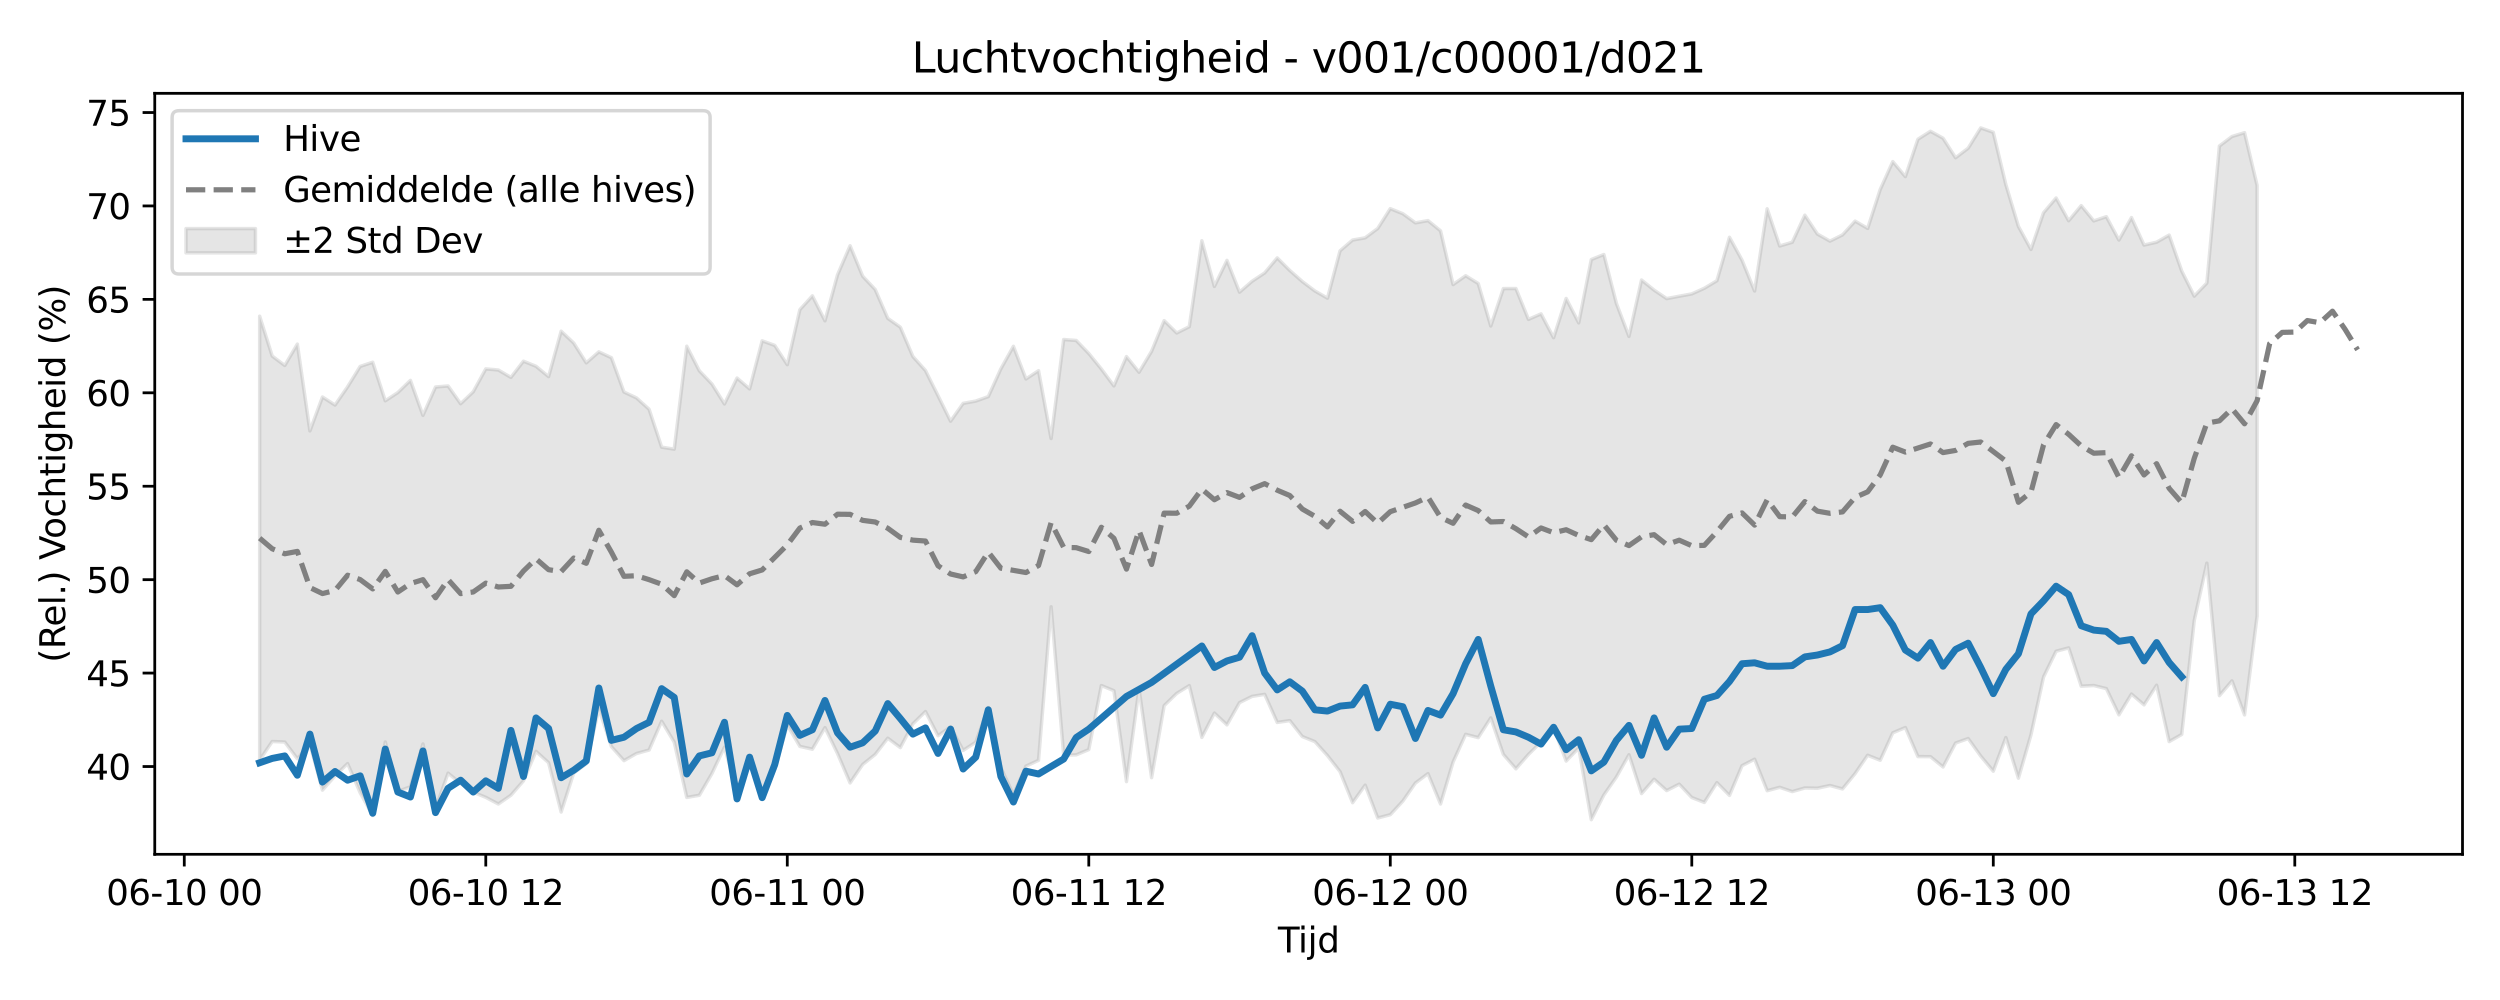 <?xml version="1.0" encoding="utf-8" standalone="no"?>
<!DOCTYPE svg PUBLIC "-//W3C//DTD SVG 1.1//EN"
  "http://www.w3.org/Graphics/SVG/1.1/DTD/svg11.dtd">
<svg xmlns:xlink="http://www.w3.org/1999/xlink" width="720pt" height="288pt" viewBox="0 0 720 288" xmlns="http://www.w3.org/2000/svg" version="1.1">
 <defs>
  <style type="text/css">*{stroke-linejoin: round; stroke-linecap: butt}</style>
 </defs>
 <g id="figure_1">
  <g id="patch_1">
   <path d="M 0 288 
L 720 288 
L 720 0 
L 0 0 
z
" style="fill: #ffffff"/>
  </g>
  <g id="axes_1">
   <g id="patch_2">
    <path d="M 44.57 246.04 
L 709.2 246.04 
L 709.2 26.88 
L 44.57 26.88 
z
" style="fill: #ffffff"/>
   </g>
   <g id="FillBetweenPolyCollection_1">
    <defs>
     <path id="m50ffa484a8" d="M 74.78 -196.935 
L 74.78 -69.094 
L 78.398 -74.447 
L 82.016 -74.292 
L 85.635 -69.49 
L 89.253 -73.674 
L 92.871 -60.441 
L 96.489 -64.552 
L 100.107 -68.083 
L 103.725 -59.703 
L 107.343 -53.112 
L 110.961 -74.318 
L 114.579 -60.051 
L 118.197 -61.415 
L 121.815 -73.737 
L 125.433 -55.138 
L 129.051 -65.33 
L 132.669 -62.343 
L 136.287 -59.851 
L 139.905 -58.36 
L 143.523 -56.449 
L 147.141 -58.966 
L 150.759 -63.111 
L 154.377 -71.604 
L 157.995 -68.328 
L 161.613 -54.136 
L 165.231 -65.364 
L 168.849 -68.052 
L 172.467 -83.894 
L 176.085 -72.976 
L 179.703 -68.934 
L 183.321 -70.993 
L 186.939 -71.989 
L 190.557 -80.277 
L 194.175 -74.263 
L 197.793 -58.336 
L 201.411 -58.958 
L 205.029 -65.207 
L 208.647 -72.813 
L 212.265 -60.022 
L 215.883 -69.502 
L 219.501 -57.86 
L 223.119 -66.402 
L 226.737 -79.179 
L 230.355 -73.035 
L 233.973 -72.231 
L 237.591 -78.441 
L 241.209 -70.968 
L 244.827 -62.516 
L 248.445 -67.819 
L 252.063 -70.718 
L 255.681 -75.401 
L 259.299 -72.686 
L 262.917 -79.554 
L 266.535 -83.07 
L 270.153 -76.106 
L 273.771 -78.672 
L 277.389 -71.878 
L 281.008 -74.24 
L 284.626 -84.229 
L 288.244 -66.962 
L 291.862 -59.16 
L 295.48 -67.358 
L 299.098 -69.027 
L 302.716 -113.243 
L 306.334 -70.501 
L 309.952 -70.596 
L 313.57 -72.12 
L 317.188 -90.565 
L 320.806 -89.081 
L 324.424 -62.891 
L 328.042 -89.658 
L 331.66 -64.026 
L 335.278 -84.784 
L 338.896 -88.293 
L 342.514 -90.539 
L 346.132 -75.621 
L 349.75 -82.635 
L 353.368 -79.243 
L 356.986 -85.647 
L 360.604 -87.44 
L 364.222 -88.022 
L 367.84 -79.933 
L 371.458 -80.47 
L 375.076 -75.869 
L 378.694 -74.409 
L 382.312 -70.389 
L 385.93 -65.774 
L 389.548 -56.823 
L 393.166 -61.87 
L 396.784 -52.415 
L 400.402 -53.363 
L 404.02 -57.282 
L 407.638 -62.48 
L 411.256 -65.187 
L 414.874 -56.445 
L 418.492 -68.542 
L 422.11 -76.51 
L 425.728 -75.564 
L 429.346 -81.247 
L 432.964 -70.724 
L 436.582 -66.58 
L 440.2 -70.725 
L 443.818 -74.292 
L 447.436 -78.413 
L 451.054 -68.821 
L 454.672 -72.586 
L 458.29 -51.922 
L 461.908 -59.035 
L 465.526 -64.215 
L 469.144 -70.637 
L 472.762 -59.442 
L 476.381 -63.572 
L 479.999 -60.309 
L 483.617 -62.159 
L 487.235 -58.313 
L 490.853 -56.898 
L 494.471 -62.592 
L 498.089 -58.92 
L 501.707 -67.487 
L 505.325 -69.351 
L 508.943 -60.274 
L 512.561 -61.25 
L 516.179 -60.019 
L 519.797 -61.065 
L 523.415 -60.987 
L 527.033 -61.771 
L 530.651 -60.788 
L 534.269 -65.208 
L 537.887 -70.487 
L 541.505 -69.041 
L 545.123 -76.948 
L 548.741 -78.473 
L 552.359 -70.104 
L 555.977 -70.073 
L 559.595 -67.111 
L 563.213 -73.996 
L 566.831 -75.304 
L 570.449 -70.248 
L 574.067 -65.894 
L 577.685 -75.577 
L 581.303 -63.888 
L 584.921 -76.36 
L 588.539 -93.021 
L 592.157 -100.445 
L 595.775 -101.406 
L 599.393 -90.383 
L 603.011 -90.566 
L 606.629 -89.681 
L 610.247 -82.129 
L 613.865 -88.113 
L 617.483 -84.999 
L 621.101 -90.656 
L 624.719 -74.414 
L 628.337 -76.482 
L 631.955 -109.364 
L 635.573 -125.805 
L 639.191 -87.653 
L 642.809 -91.912 
L 646.427 -82.108 
L 650.045 -110.562 
L 650.045 -234.613 
L 650.045 -234.613 
L 646.427 -249.793 
L 642.809 -248.688 
L 639.191 -245.952 
L 635.573 -206.483 
L 631.955 -202.714 
L 628.337 -209.945 
L 624.719 -220.3 
L 621.101 -218.253 
L 617.483 -217.423 
L 613.865 -225.341 
L 610.247 -218.863 
L 606.629 -225.597 
L 603.011 -224.383 
L 599.393 -228.781 
L 595.775 -224.425 
L 592.157 -230.976 
L 588.539 -226.735 
L 584.921 -216.166 
L 581.303 -222.808 
L 577.685 -234.828 
L 574.067 -249.892 
L 570.449 -251.158 
L 566.831 -245.325 
L 563.213 -242.567 
L 559.595 -248.196 
L 555.977 -250.198 
L 552.359 -247.894 
L 548.741 -237.133 
L 545.123 -241.469 
L 541.505 -233.428 
L 537.887 -222.218 
L 534.269 -224.319 
L 530.651 -220.36 
L 527.033 -218.557 
L 523.415 -220.596 
L 519.797 -226.028 
L 516.179 -218.233 
L 512.561 -217.156 
L 508.943 -227.87 
L 505.325 -204.186 
L 501.707 -213.072 
L 498.089 -219.666 
L 494.471 -207.153 
L 490.853 -204.984 
L 487.235 -203.36 
L 483.617 -202.691 
L 479.999 -202.004 
L 476.381 -204.455 
L 472.762 -207.355 
L 469.144 -191.113 
L 465.526 -200.609 
L 461.908 -214.707 
L 458.29 -213.248 
L 454.672 -195.006 
L 451.054 -202.051 
L 447.436 -190.742 
L 443.818 -197.605 
L 440.2 -196.021 
L 436.582 -204.907 
L 432.964 -204.889 
L 429.346 -194.109 
L 425.728 -206.353 
L 422.11 -208.585 
L 418.492 -206.046 
L 414.874 -221.521 
L 411.256 -224.469 
L 407.638 -223.819 
L 404.02 -226.454 
L 400.402 -227.913 
L 396.784 -222.198 
L 393.166 -219.509 
L 389.548 -218.866 
L 385.93 -215.759 
L 382.312 -202.123 
L 378.694 -204.202 
L 375.076 -206.919 
L 371.458 -210.108 
L 367.84 -213.72 
L 364.222 -209.399 
L 360.604 -207 
L 356.986 -203.859 
L 353.368 -213.013 
L 349.75 -205.508 
L 346.132 -218.669 
L 342.514 -193.914 
L 338.896 -192.095 
L 335.278 -195.663 
L 331.66 -186.847 
L 328.042 -180.804 
L 324.424 -185.298 
L 320.806 -176.861 
L 317.188 -181.727 
L 313.57 -186.196 
L 309.952 -189.948 
L 306.334 -190.223 
L 302.716 -161.704 
L 299.098 -181.242 
L 295.48 -178.862 
L 291.862 -188.265 
L 288.244 -181.769 
L 284.626 -173.779 
L 281.008 -172.492 
L 277.389 -171.831 
L 273.771 -166.702 
L 270.153 -174.035 
L 266.535 -181.293 
L 262.917 -185.321 
L 259.299 -193.77 
L 255.681 -196.316 
L 252.063 -204.613 
L 248.445 -208.46 
L 244.827 -217.222 
L 241.209 -208.848 
L 237.591 -195.609 
L 233.973 -202.793 
L 230.355 -198.811 
L 226.737 -182.98 
L 223.119 -188.53 
L 219.501 -189.847 
L 215.883 -176.001 
L 212.265 -179.125 
L 208.647 -171.664 
L 205.029 -177.425 
L 201.411 -181.214 
L 197.793 -188.294 
L 194.175 -158.648 
L 190.557 -159.212 
L 186.939 -170.13 
L 183.321 -173.399 
L 179.703 -175.099 
L 176.085 -184.98 
L 172.467 -186.67 
L 168.849 -183.498 
L 165.231 -189.21 
L 161.613 -192.618 
L 157.995 -179.532 
L 154.377 -182.509 
L 150.759 -183.98 
L 147.141 -179.31 
L 143.523 -181.442 
L 139.905 -181.761 
L 136.287 -175.17 
L 132.669 -171.73 
L 129.051 -176.841 
L 125.433 -176.551 
L 121.815 -168.383 
L 118.197 -178.45 
L 114.579 -174.945 
L 110.961 -172.569 
L 107.343 -183.678 
L 103.725 -182.468 
L 100.107 -176.599 
L 96.489 -171.35 
L 92.871 -173.666 
L 89.253 -163.902 
L 85.635 -188.903 
L 82.016 -182.742 
L 78.398 -185.457 
L 74.78 -196.935 
z
" style="stroke: #808080; stroke-opacity: 0.2"/>
    </defs>
    <g clip-path="url(#p3bb383d866)">
     <use xlink:href="#m50ffa484a8" x="0" y="288" style="fill: #808080; fill-opacity: 0.2; stroke: #808080; stroke-opacity: 0.2"/>
    </g>
   </g>
   <g id="matplotlib.axis_1">
    <g id="xtick_1">
     <g id="line2d_1">
      <defs>
       <path id="mc50b359c10" d="M 0 0 
L 0 3.5 
" style="stroke: #000000; stroke-width: 0.8"/>
      </defs>
      <g>
       <use xlink:href="#mc50b359c10" x="53.072" y="246.04" style="stroke: #000000; stroke-width: 0.8"/>
      </g>
     </g>
     <g id="text_1">
      <!-- 06-10 00 -->
      <g transform="translate(30.592 260.638) scale(0.1 -0.1)">
       <defs>
        <path id="DejaVuSans-30" d="M 2034 4250 
Q 1547 4250 1301 3770 
Q 1056 3291 1056 2328 
Q 1056 1369 1301 889 
Q 1547 409 2034 409 
Q 2525 409 2770 889 
Q 3016 1369 3016 2328 
Q 3016 3291 2770 3770 
Q 2525 4250 2034 4250 
z
M 2034 4750 
Q 2819 4750 3233 4129 
Q 3647 3509 3647 2328 
Q 3647 1150 3233 529 
Q 2819 -91 2034 -91 
Q 1250 -91 836 529 
Q 422 1150 422 2328 
Q 422 3509 836 4129 
Q 1250 4750 2034 4750 
z
" transform="scale(0.016)"/>
        <path id="DejaVuSans-36" d="M 2113 2584 
Q 1688 2584 1439 2293 
Q 1191 2003 1191 1497 
Q 1191 994 1439 701 
Q 1688 409 2113 409 
Q 2538 409 2786 701 
Q 3034 994 3034 1497 
Q 3034 2003 2786 2293 
Q 2538 2584 2113 2584 
z
M 3366 4563 
L 3366 3988 
Q 3128 4100 2886 4159 
Q 2644 4219 2406 4219 
Q 1781 4219 1451 3797 
Q 1122 3375 1075 2522 
Q 1259 2794 1537 2939 
Q 1816 3084 2150 3084 
Q 2853 3084 3261 2657 
Q 3669 2231 3669 1497 
Q 3669 778 3244 343 
Q 2819 -91 2113 -91 
Q 1303 -91 875 529 
Q 447 1150 447 2328 
Q 447 3434 972 4092 
Q 1497 4750 2381 4750 
Q 2619 4750 2861 4703 
Q 3103 4656 3366 4563 
z
" transform="scale(0.016)"/>
        <path id="DejaVuSans-2d" d="M 313 2009 
L 1997 2009 
L 1997 1497 
L 313 1497 
L 313 2009 
z
" transform="scale(0.016)"/>
        <path id="DejaVuSans-31" d="M 794 531 
L 1825 531 
L 1825 4091 
L 703 3866 
L 703 4441 
L 1819 4666 
L 2450 4666 
L 2450 531 
L 3481 531 
L 3481 0 
L 794 0 
L 794 531 
z
" transform="scale(0.016)"/>
        <path id="DejaVuSans-20" transform="scale(0.016)"/>
       </defs>
       <use xlink:href="#DejaVuSans-30"/>
       <use xlink:href="#DejaVuSans-36" transform="translate(63.623 0)"/>
       <use xlink:href="#DejaVuSans-2d" transform="translate(127.246 0)"/>
       <use xlink:href="#DejaVuSans-31" transform="translate(163.33 0)"/>
       <use xlink:href="#DejaVuSans-30" transform="translate(226.953 0)"/>
       <use xlink:href="#DejaVuSans-20" transform="translate(290.576 0)"/>
       <use xlink:href="#DejaVuSans-30" transform="translate(322.363 0)"/>
       <use xlink:href="#DejaVuSans-30" transform="translate(385.986 0)"/>
      </g>
     </g>
    </g>
    <g id="xtick_2">
     <g id="line2d_2">
      <g>
       <use xlink:href="#mc50b359c10" x="139.905" y="246.04" style="stroke: #000000; stroke-width: 0.8"/>
      </g>
     </g>
     <g id="text_2">
      <!-- 06-10 12 -->
      <g transform="translate(117.424 260.638) scale(0.1 -0.1)">
       <defs>
        <path id="DejaVuSans-32" d="M 1228 531 
L 3431 531 
L 3431 0 
L 469 0 
L 469 531 
Q 828 903 1448 1529 
Q 2069 2156 2228 2338 
Q 2531 2678 2651 2914 
Q 2772 3150 2772 3378 
Q 2772 3750 2511 3984 
Q 2250 4219 1831 4219 
Q 1534 4219 1204 4116 
Q 875 4013 500 3803 
L 500 4441 
Q 881 4594 1212 4672 
Q 1544 4750 1819 4750 
Q 2544 4750 2975 4387 
Q 3406 4025 3406 3419 
Q 3406 3131 3298 2873 
Q 3191 2616 2906 2266 
Q 2828 2175 2409 1742 
Q 1991 1309 1228 531 
z
" transform="scale(0.016)"/>
       </defs>
       <use xlink:href="#DejaVuSans-30"/>
       <use xlink:href="#DejaVuSans-36" transform="translate(63.623 0)"/>
       <use xlink:href="#DejaVuSans-2d" transform="translate(127.246 0)"/>
       <use xlink:href="#DejaVuSans-31" transform="translate(163.33 0)"/>
       <use xlink:href="#DejaVuSans-30" transform="translate(226.953 0)"/>
       <use xlink:href="#DejaVuSans-20" transform="translate(290.576 0)"/>
       <use xlink:href="#DejaVuSans-31" transform="translate(322.363 0)"/>
       <use xlink:href="#DejaVuSans-32" transform="translate(385.986 0)"/>
      </g>
     </g>
    </g>
    <g id="xtick_3">
     <g id="line2d_3">
      <g>
       <use xlink:href="#mc50b359c10" x="226.737" y="246.04" style="stroke: #000000; stroke-width: 0.8"/>
      </g>
     </g>
     <g id="text_3">
      <!-- 06-11 00 -->
      <g transform="translate(204.257 260.638) scale(0.1 -0.1)">
       <use xlink:href="#DejaVuSans-30"/>
       <use xlink:href="#DejaVuSans-36" transform="translate(63.623 0)"/>
       <use xlink:href="#DejaVuSans-2d" transform="translate(127.246 0)"/>
       <use xlink:href="#DejaVuSans-31" transform="translate(163.33 0)"/>
       <use xlink:href="#DejaVuSans-31" transform="translate(226.953 0)"/>
       <use xlink:href="#DejaVuSans-20" transform="translate(290.576 0)"/>
       <use xlink:href="#DejaVuSans-30" transform="translate(322.363 0)"/>
       <use xlink:href="#DejaVuSans-30" transform="translate(385.986 0)"/>
      </g>
     </g>
    </g>
    <g id="xtick_4">
     <g id="line2d_4">
      <g>
       <use xlink:href="#mc50b359c10" x="313.57" y="246.04" style="stroke: #000000; stroke-width: 0.8"/>
      </g>
     </g>
     <g id="text_4">
      <!-- 06-11 12 -->
      <g transform="translate(291.089 260.638) scale(0.1 -0.1)">
       <use xlink:href="#DejaVuSans-30"/>
       <use xlink:href="#DejaVuSans-36" transform="translate(63.623 0)"/>
       <use xlink:href="#DejaVuSans-2d" transform="translate(127.246 0)"/>
       <use xlink:href="#DejaVuSans-31" transform="translate(163.33 0)"/>
       <use xlink:href="#DejaVuSans-31" transform="translate(226.953 0)"/>
       <use xlink:href="#DejaVuSans-20" transform="translate(290.576 0)"/>
       <use xlink:href="#DejaVuSans-31" transform="translate(322.363 0)"/>
       <use xlink:href="#DejaVuSans-32" transform="translate(385.986 0)"/>
      </g>
     </g>
    </g>
    <g id="xtick_5">
     <g id="line2d_5">
      <g>
       <use xlink:href="#mc50b359c10" x="400.402" y="246.04" style="stroke: #000000; stroke-width: 0.8"/>
      </g>
     </g>
     <g id="text_5">
      <!-- 06-12 00 -->
      <g transform="translate(377.922 260.638) scale(0.1 -0.1)">
       <use xlink:href="#DejaVuSans-30"/>
       <use xlink:href="#DejaVuSans-36" transform="translate(63.623 0)"/>
       <use xlink:href="#DejaVuSans-2d" transform="translate(127.246 0)"/>
       <use xlink:href="#DejaVuSans-31" transform="translate(163.33 0)"/>
       <use xlink:href="#DejaVuSans-32" transform="translate(226.953 0)"/>
       <use xlink:href="#DejaVuSans-20" transform="translate(290.576 0)"/>
       <use xlink:href="#DejaVuSans-30" transform="translate(322.363 0)"/>
       <use xlink:href="#DejaVuSans-30" transform="translate(385.986 0)"/>
      </g>
     </g>
    </g>
    <g id="xtick_6">
     <g id="line2d_6">
      <g>
       <use xlink:href="#mc50b359c10" x="487.235" y="246.04" style="stroke: #000000; stroke-width: 0.8"/>
      </g>
     </g>
     <g id="text_6">
      <!-- 06-12 12 -->
      <g transform="translate(464.754 260.638) scale(0.1 -0.1)">
       <use xlink:href="#DejaVuSans-30"/>
       <use xlink:href="#DejaVuSans-36" transform="translate(63.623 0)"/>
       <use xlink:href="#DejaVuSans-2d" transform="translate(127.246 0)"/>
       <use xlink:href="#DejaVuSans-31" transform="translate(163.33 0)"/>
       <use xlink:href="#DejaVuSans-32" transform="translate(226.953 0)"/>
       <use xlink:href="#DejaVuSans-20" transform="translate(290.576 0)"/>
       <use xlink:href="#DejaVuSans-31" transform="translate(322.363 0)"/>
       <use xlink:href="#DejaVuSans-32" transform="translate(385.986 0)"/>
      </g>
     </g>
    </g>
    <g id="xtick_7">
     <g id="line2d_7">
      <g>
       <use xlink:href="#mc50b359c10" x="574.067" y="246.04" style="stroke: #000000; stroke-width: 0.8"/>
      </g>
     </g>
     <g id="text_7">
      <!-- 06-13 00 -->
      <g transform="translate(551.587 260.638) scale(0.1 -0.1)">
       <defs>
        <path id="DejaVuSans-33" d="M 2597 2516 
Q 3050 2419 3304 2112 
Q 3559 1806 3559 1356 
Q 3559 666 3084 287 
Q 2609 -91 1734 -91 
Q 1441 -91 1130 -33 
Q 819 25 488 141 
L 488 750 
Q 750 597 1062 519 
Q 1375 441 1716 441 
Q 2309 441 2620 675 
Q 2931 909 2931 1356 
Q 2931 1769 2642 2001 
Q 2353 2234 1838 2234 
L 1294 2234 
L 1294 2753 
L 1863 2753 
Q 2328 2753 2575 2939 
Q 2822 3125 2822 3475 
Q 2822 3834 2567 4026 
Q 2313 4219 1838 4219 
Q 1578 4219 1281 4162 
Q 984 4106 628 3988 
L 628 4550 
Q 988 4650 1302 4700 
Q 1616 4750 1894 4750 
Q 2613 4750 3031 4423 
Q 3450 4097 3450 3541 
Q 3450 3153 3228 2886 
Q 3006 2619 2597 2516 
z
" transform="scale(0.016)"/>
       </defs>
       <use xlink:href="#DejaVuSans-30"/>
       <use xlink:href="#DejaVuSans-36" transform="translate(63.623 0)"/>
       <use xlink:href="#DejaVuSans-2d" transform="translate(127.246 0)"/>
       <use xlink:href="#DejaVuSans-31" transform="translate(163.33 0)"/>
       <use xlink:href="#DejaVuSans-33" transform="translate(226.953 0)"/>
       <use xlink:href="#DejaVuSans-20" transform="translate(290.576 0)"/>
       <use xlink:href="#DejaVuSans-30" transform="translate(322.363 0)"/>
       <use xlink:href="#DejaVuSans-30" transform="translate(385.986 0)"/>
      </g>
     </g>
    </g>
    <g id="xtick_8">
     <g id="line2d_8">
      <g>
       <use xlink:href="#mc50b359c10" x="660.899" y="246.04" style="stroke: #000000; stroke-width: 0.8"/>
      </g>
     </g>
     <g id="text_8">
      <!-- 06-13 12 -->
      <g transform="translate(638.419 260.638) scale(0.1 -0.1)">
       <use xlink:href="#DejaVuSans-30"/>
       <use xlink:href="#DejaVuSans-36" transform="translate(63.623 0)"/>
       <use xlink:href="#DejaVuSans-2d" transform="translate(127.246 0)"/>
       <use xlink:href="#DejaVuSans-31" transform="translate(163.33 0)"/>
       <use xlink:href="#DejaVuSans-33" transform="translate(226.953 0)"/>
       <use xlink:href="#DejaVuSans-20" transform="translate(290.576 0)"/>
       <use xlink:href="#DejaVuSans-31" transform="translate(322.363 0)"/>
       <use xlink:href="#DejaVuSans-32" transform="translate(385.986 0)"/>
      </g>
     </g>
    </g>
    <g id="text_9">
     <!-- Tijd -->
     <g transform="translate(368.035 274.317) scale(0.1 -0.1)">
      <defs>
       <path id="DejaVuSans-54" d="M -19 4666 
L 3928 4666 
L 3928 4134 
L 2272 4134 
L 2272 0 
L 1638 0 
L 1638 4134 
L -19 4134 
L -19 4666 
z
" transform="scale(0.016)"/>
       <path id="DejaVuSans-69" d="M 603 3500 
L 1178 3500 
L 1178 0 
L 603 0 
L 603 3500 
z
M 603 4863 
L 1178 4863 
L 1178 4134 
L 603 4134 
L 603 4863 
z
" transform="scale(0.016)"/>
       <path id="DejaVuSans-6a" d="M 603 3500 
L 1178 3500 
L 1178 -63 
Q 1178 -731 923 -1031 
Q 669 -1331 103 -1331 
L -116 -1331 
L -116 -844 
L 38 -844 
Q 366 -844 484 -692 
Q 603 -541 603 -63 
L 603 3500 
z
M 603 4863 
L 1178 4863 
L 1178 4134 
L 603 4134 
L 603 4863 
z
" transform="scale(0.016)"/>
       <path id="DejaVuSans-64" d="M 2906 2969 
L 2906 4863 
L 3481 4863 
L 3481 0 
L 2906 0 
L 2906 525 
Q 2725 213 2448 61 
Q 2172 -91 1784 -91 
Q 1150 -91 751 415 
Q 353 922 353 1747 
Q 353 2572 751 3078 
Q 1150 3584 1784 3584 
Q 2172 3584 2448 3432 
Q 2725 3281 2906 2969 
z
M 947 1747 
Q 947 1113 1208 752 
Q 1469 391 1925 391 
Q 2381 391 2643 752 
Q 2906 1113 2906 1747 
Q 2906 2381 2643 2742 
Q 2381 3103 1925 3103 
Q 1469 3103 1208 2742 
Q 947 2381 947 1747 
z
" transform="scale(0.016)"/>
      </defs>
      <use xlink:href="#DejaVuSans-54"/>
      <use xlink:href="#DejaVuSans-69" transform="translate(57.959 0)"/>
      <use xlink:href="#DejaVuSans-6a" transform="translate(85.742 0)"/>
      <use xlink:href="#DejaVuSans-64" transform="translate(113.525 0)"/>
     </g>
    </g>
   </g>
   <g id="matplotlib.axis_2">
    <g id="ytick_1">
     <g id="line2d_9">
      <defs>
       <path id="mc0d3747209" d="M 0 0 
L -3.5 0 
" style="stroke: #000000; stroke-width: 0.8"/>
      </defs>
      <g>
       <use xlink:href="#mc0d3747209" x="44.57" y="220.755" style="stroke: #000000; stroke-width: 0.8"/>
      </g>
     </g>
     <g id="text_10">
      <!-- 40 -->
      <g transform="translate(24.845 224.554) scale(0.1 -0.1)">
       <defs>
        <path id="DejaVuSans-34" d="M 2419 4116 
L 825 1625 
L 2419 1625 
L 2419 4116 
z
M 2253 4666 
L 3047 4666 
L 3047 1625 
L 3713 1625 
L 3713 1100 
L 3047 1100 
L 3047 0 
L 2419 0 
L 2419 1100 
L 313 1100 
L 313 1709 
L 2253 4666 
z
" transform="scale(0.016)"/>
       </defs>
       <use xlink:href="#DejaVuSans-34"/>
       <use xlink:href="#DejaVuSans-30" transform="translate(63.623 0)"/>
      </g>
     </g>
    </g>
    <g id="ytick_2">
     <g id="line2d_10">
      <g>
       <use xlink:href="#mc0d3747209" x="44.57" y="193.847" style="stroke: #000000; stroke-width: 0.8"/>
      </g>
     </g>
     <g id="text_11">
      <!-- 45 -->
      <g transform="translate(24.845 197.647) scale(0.1 -0.1)">
       <defs>
        <path id="DejaVuSans-35" d="M 691 4666 
L 3169 4666 
L 3169 4134 
L 1269 4134 
L 1269 2991 
Q 1406 3038 1543 3061 
Q 1681 3084 1819 3084 
Q 2600 3084 3056 2656 
Q 3513 2228 3513 1497 
Q 3513 744 3044 326 
Q 2575 -91 1722 -91 
Q 1428 -91 1123 -41 
Q 819 9 494 109 
L 494 744 
Q 775 591 1075 516 
Q 1375 441 1709 441 
Q 2250 441 2565 725 
Q 2881 1009 2881 1497 
Q 2881 1984 2565 2268 
Q 2250 2553 1709 2553 
Q 1456 2553 1204 2497 
Q 953 2441 691 2322 
L 691 4666 
z
" transform="scale(0.016)"/>
       </defs>
       <use xlink:href="#DejaVuSans-34"/>
       <use xlink:href="#DejaVuSans-35" transform="translate(63.623 0)"/>
      </g>
     </g>
    </g>
    <g id="ytick_3">
     <g id="line2d_11">
      <g>
       <use xlink:href="#mc0d3747209" x="44.57" y="166.94" style="stroke: #000000; stroke-width: 0.8"/>
      </g>
     </g>
     <g id="text_12">
      <!-- 50 -->
      <g transform="translate(24.845 170.739) scale(0.1 -0.1)">
       <use xlink:href="#DejaVuSans-35"/>
       <use xlink:href="#DejaVuSans-30" transform="translate(63.623 0)"/>
      </g>
     </g>
    </g>
    <g id="ytick_4">
     <g id="line2d_12">
      <g>
       <use xlink:href="#mc0d3747209" x="44.57" y="140.033" style="stroke: #000000; stroke-width: 0.8"/>
      </g>
     </g>
     <g id="text_13">
      <!-- 55 -->
      <g transform="translate(24.845 143.832) scale(0.1 -0.1)">
       <use xlink:href="#DejaVuSans-35"/>
       <use xlink:href="#DejaVuSans-35" transform="translate(63.623 0)"/>
      </g>
     </g>
    </g>
    <g id="ytick_5">
     <g id="line2d_13">
      <g>
       <use xlink:href="#mc0d3747209" x="44.57" y="113.126" style="stroke: #000000; stroke-width: 0.8"/>
      </g>
     </g>
     <g id="text_14">
      <!-- 60 -->
      <g transform="translate(24.845 116.925) scale(0.1 -0.1)">
       <use xlink:href="#DejaVuSans-36"/>
       <use xlink:href="#DejaVuSans-30" transform="translate(63.623 0)"/>
      </g>
     </g>
    </g>
    <g id="ytick_6">
     <g id="line2d_14">
      <g>
       <use xlink:href="#mc0d3747209" x="44.57" y="86.218" style="stroke: #000000; stroke-width: 0.8"/>
      </g>
     </g>
     <g id="text_15">
      <!-- 65 -->
      <g transform="translate(24.845 90.018) scale(0.1 -0.1)">
       <use xlink:href="#DejaVuSans-36"/>
       <use xlink:href="#DejaVuSans-35" transform="translate(63.623 0)"/>
      </g>
     </g>
    </g>
    <g id="ytick_7">
     <g id="line2d_15">
      <g>
       <use xlink:href="#mc0d3747209" x="44.57" y="59.311" style="stroke: #000000; stroke-width: 0.8"/>
      </g>
     </g>
     <g id="text_16">
      <!-- 70 -->
      <g transform="translate(24.845 63.11) scale(0.1 -0.1)">
       <defs>
        <path id="DejaVuSans-37" d="M 525 4666 
L 3525 4666 
L 3525 4397 
L 1831 0 
L 1172 0 
L 2766 4134 
L 525 4134 
L 525 4666 
z
" transform="scale(0.016)"/>
       </defs>
       <use xlink:href="#DejaVuSans-37"/>
       <use xlink:href="#DejaVuSans-30" transform="translate(63.623 0)"/>
      </g>
     </g>
    </g>
    <g id="ytick_8">
     <g id="line2d_16">
      <g>
       <use xlink:href="#mc0d3747209" x="44.57" y="32.404" style="stroke: #000000; stroke-width: 0.8"/>
      </g>
     </g>
     <g id="text_17">
      <!-- 75 -->
      <g transform="translate(24.845 36.203) scale(0.1 -0.1)">
       <use xlink:href="#DejaVuSans-37"/>
       <use xlink:href="#DejaVuSans-35" transform="translate(63.623 0)"/>
      </g>
     </g>
    </g>
    <g id="text_18">
     <!-- (Rel.) Vochtigheid (%) -->
     <g transform="translate(18.765 190.838) rotate(-90) scale(0.1 -0.1)">
      <defs>
       <path id="DejaVuSans-28" d="M 1984 4856 
Q 1566 4138 1362 3434 
Q 1159 2731 1159 2009 
Q 1159 1288 1364 580 
Q 1569 -128 1984 -844 
L 1484 -844 
Q 1016 -109 783 600 
Q 550 1309 550 2009 
Q 550 2706 781 3412 
Q 1013 4119 1484 4856 
L 1984 4856 
z
" transform="scale(0.016)"/>
       <path id="DejaVuSans-52" d="M 2841 2188 
Q 3044 2119 3236 1894 
Q 3428 1669 3622 1275 
L 4263 0 
L 3584 0 
L 2988 1197 
Q 2756 1666 2539 1819 
Q 2322 1972 1947 1972 
L 1259 1972 
L 1259 0 
L 628 0 
L 628 4666 
L 2053 4666 
Q 2853 4666 3247 4331 
Q 3641 3997 3641 3322 
Q 3641 2881 3436 2590 
Q 3231 2300 2841 2188 
z
M 1259 4147 
L 1259 2491 
L 2053 2491 
Q 2509 2491 2742 2702 
Q 2975 2913 2975 3322 
Q 2975 3731 2742 3939 
Q 2509 4147 2053 4147 
L 1259 4147 
z
" transform="scale(0.016)"/>
       <path id="DejaVuSans-65" d="M 3597 1894 
L 3597 1613 
L 953 1613 
Q 991 1019 1311 708 
Q 1631 397 2203 397 
Q 2534 397 2845 478 
Q 3156 559 3463 722 
L 3463 178 
Q 3153 47 2828 -22 
Q 2503 -91 2169 -91 
Q 1331 -91 842 396 
Q 353 884 353 1716 
Q 353 2575 817 3079 
Q 1281 3584 2069 3584 
Q 2775 3584 3186 3129 
Q 3597 2675 3597 1894 
z
M 3022 2063 
Q 3016 2534 2758 2815 
Q 2500 3097 2075 3097 
Q 1594 3097 1305 2825 
Q 1016 2553 972 2059 
L 3022 2063 
z
" transform="scale(0.016)"/>
       <path id="DejaVuSans-6c" d="M 603 4863 
L 1178 4863 
L 1178 0 
L 603 0 
L 603 4863 
z
" transform="scale(0.016)"/>
       <path id="DejaVuSans-2e" d="M 684 794 
L 1344 794 
L 1344 0 
L 684 0 
L 684 794 
z
" transform="scale(0.016)"/>
       <path id="DejaVuSans-29" d="M 513 4856 
L 1013 4856 
Q 1481 4119 1714 3412 
Q 1947 2706 1947 2009 
Q 1947 1309 1714 600 
Q 1481 -109 1013 -844 
L 513 -844 
Q 928 -128 1133 580 
Q 1338 1288 1338 2009 
Q 1338 2731 1133 3434 
Q 928 4138 513 4856 
z
" transform="scale(0.016)"/>
       <path id="DejaVuSans-56" d="M 1831 0 
L 50 4666 
L 709 4666 
L 2188 738 
L 3669 4666 
L 4325 4666 
L 2547 0 
L 1831 0 
z
" transform="scale(0.016)"/>
       <path id="DejaVuSans-6f" d="M 1959 3097 
Q 1497 3097 1228 2736 
Q 959 2375 959 1747 
Q 959 1119 1226 758 
Q 1494 397 1959 397 
Q 2419 397 2687 759 
Q 2956 1122 2956 1747 
Q 2956 2369 2687 2733 
Q 2419 3097 1959 3097 
z
M 1959 3584 
Q 2709 3584 3137 3096 
Q 3566 2609 3566 1747 
Q 3566 888 3137 398 
Q 2709 -91 1959 -91 
Q 1206 -91 779 398 
Q 353 888 353 1747 
Q 353 2609 779 3096 
Q 1206 3584 1959 3584 
z
" transform="scale(0.016)"/>
       <path id="DejaVuSans-63" d="M 3122 3366 
L 3122 2828 
Q 2878 2963 2633 3030 
Q 2388 3097 2138 3097 
Q 1578 3097 1268 2742 
Q 959 2388 959 1747 
Q 959 1106 1268 751 
Q 1578 397 2138 397 
Q 2388 397 2633 464 
Q 2878 531 3122 666 
L 3122 134 
Q 2881 22 2623 -34 
Q 2366 -91 2075 -91 
Q 1284 -91 818 406 
Q 353 903 353 1747 
Q 353 2603 823 3093 
Q 1294 3584 2113 3584 
Q 2378 3584 2631 3529 
Q 2884 3475 3122 3366 
z
" transform="scale(0.016)"/>
       <path id="DejaVuSans-68" d="M 3513 2113 
L 3513 0 
L 2938 0 
L 2938 2094 
Q 2938 2591 2744 2837 
Q 2550 3084 2163 3084 
Q 1697 3084 1428 2787 
Q 1159 2491 1159 1978 
L 1159 0 
L 581 0 
L 581 4863 
L 1159 4863 
L 1159 2956 
Q 1366 3272 1645 3428 
Q 1925 3584 2291 3584 
Q 2894 3584 3203 3211 
Q 3513 2838 3513 2113 
z
" transform="scale(0.016)"/>
       <path id="DejaVuSans-74" d="M 1172 4494 
L 1172 3500 
L 2356 3500 
L 2356 3053 
L 1172 3053 
L 1172 1153 
Q 1172 725 1289 603 
Q 1406 481 1766 481 
L 2356 481 
L 2356 0 
L 1766 0 
Q 1100 0 847 248 
Q 594 497 594 1153 
L 594 3053 
L 172 3053 
L 172 3500 
L 594 3500 
L 594 4494 
L 1172 4494 
z
" transform="scale(0.016)"/>
       <path id="DejaVuSans-67" d="M 2906 1791 
Q 2906 2416 2648 2759 
Q 2391 3103 1925 3103 
Q 1463 3103 1205 2759 
Q 947 2416 947 1791 
Q 947 1169 1205 825 
Q 1463 481 1925 481 
Q 2391 481 2648 825 
Q 2906 1169 2906 1791 
z
M 3481 434 
Q 3481 -459 3084 -895 
Q 2688 -1331 1869 -1331 
Q 1566 -1331 1297 -1286 
Q 1028 -1241 775 -1147 
L 775 -588 
Q 1028 -725 1275 -790 
Q 1522 -856 1778 -856 
Q 2344 -856 2625 -561 
Q 2906 -266 2906 331 
L 2906 616 
Q 2728 306 2450 153 
Q 2172 0 1784 0 
Q 1141 0 747 490 
Q 353 981 353 1791 
Q 353 2603 747 3093 
Q 1141 3584 1784 3584 
Q 2172 3584 2450 3431 
Q 2728 3278 2906 2969 
L 2906 3500 
L 3481 3500 
L 3481 434 
z
" transform="scale(0.016)"/>
       <path id="DejaVuSans-25" d="M 4653 2053 
Q 4381 2053 4226 1822 
Q 4072 1591 4072 1178 
Q 4072 772 4226 539 
Q 4381 306 4653 306 
Q 4919 306 5073 539 
Q 5228 772 5228 1178 
Q 5228 1588 5073 1820 
Q 4919 2053 4653 2053 
z
M 4653 2450 
Q 5147 2450 5437 2106 
Q 5728 1763 5728 1178 
Q 5728 594 5436 251 
Q 5144 -91 4653 -91 
Q 4153 -91 3862 251 
Q 3572 594 3572 1178 
Q 3572 1766 3864 2108 
Q 4156 2450 4653 2450 
z
M 1428 4353 
Q 1159 4353 1004 4120 
Q 850 3888 850 3481 
Q 850 3069 1003 2837 
Q 1156 2606 1428 2606 
Q 1700 2606 1854 2837 
Q 2009 3069 2009 3481 
Q 2009 3884 1853 4118 
Q 1697 4353 1428 4353 
z
M 4250 4750 
L 4750 4750 
L 1831 -91 
L 1331 -91 
L 4250 4750 
z
M 1428 4750 
Q 1922 4750 2215 4408 
Q 2509 4066 2509 3481 
Q 2509 2891 2217 2550 
Q 1925 2209 1428 2209 
Q 931 2209 642 2551 
Q 353 2894 353 3481 
Q 353 4063 643 4406 
Q 934 4750 1428 4750 
z
" transform="scale(0.016)"/>
      </defs>
      <use xlink:href="#DejaVuSans-28"/>
      <use xlink:href="#DejaVuSans-52" transform="translate(39.014 0)"/>
      <use xlink:href="#DejaVuSans-65" transform="translate(103.996 0)"/>
      <use xlink:href="#DejaVuSans-6c" transform="translate(165.52 0)"/>
      <use xlink:href="#DejaVuSans-2e" transform="translate(193.303 0)"/>
      <use xlink:href="#DejaVuSans-29" transform="translate(225.09 0)"/>
      <use xlink:href="#DejaVuSans-20" transform="translate(264.104 0)"/>
      <use xlink:href="#DejaVuSans-56" transform="translate(295.891 0)"/>
      <use xlink:href="#DejaVuSans-6f" transform="translate(356.549 0)"/>
      <use xlink:href="#DejaVuSans-63" transform="translate(417.73 0)"/>
      <use xlink:href="#DejaVuSans-68" transform="translate(472.711 0)"/>
      <use xlink:href="#DejaVuSans-74" transform="translate(536.09 0)"/>
      <use xlink:href="#DejaVuSans-69" transform="translate(575.299 0)"/>
      <use xlink:href="#DejaVuSans-67" transform="translate(603.082 0)"/>
      <use xlink:href="#DejaVuSans-68" transform="translate(666.559 0)"/>
      <use xlink:href="#DejaVuSans-65" transform="translate(729.938 0)"/>
      <use xlink:href="#DejaVuSans-69" transform="translate(791.461 0)"/>
      <use xlink:href="#DejaVuSans-64" transform="translate(819.244 0)"/>
      <use xlink:href="#DejaVuSans-20" transform="translate(882.721 0)"/>
      <use xlink:href="#DejaVuSans-28" transform="translate(914.508 0)"/>
      <use xlink:href="#DejaVuSans-25" transform="translate(953.521 0)"/>
      <use xlink:href="#DejaVuSans-29" transform="translate(1048.541 0)"/>
     </g>
    </g>
   </g>
   <g id="line2d_17">
    <path d="M 74.78 219.678 
L 78.398 218.423 
L 82.016 217.705 
L 85.635 223.266 
L 89.253 211.427 
L 92.871 225.239 
L 96.489 222.19 
L 100.107 224.701 
L 103.725 223.445 
L 107.343 234.208 
L 110.961 215.732 
L 114.579 228.109 
L 118.197 229.544 
L 121.815 216.27 
L 125.433 234.029 
L 129.051 227.033 
L 132.669 224.701 
L 136.287 228.109 
L 139.905 224.88 
L 143.523 227.033 
L 147.141 210.35 
L 150.759 223.625 
L 154.377 206.763 
L 157.995 209.812 
L 161.613 223.983 
L 165.231 221.831 
L 168.849 219.14 
L 172.467 198.153 
L 176.085 213.221 
L 179.703 212.324 
L 183.321 209.812 
L 186.939 208.019 
L 190.557 198.332 
L 194.175 200.843 
L 197.793 222.907 
L 201.411 217.705 
L 205.029 216.808 
L 208.647 208.019 
L 212.265 230.082 
L 215.883 218.064 
L 219.501 229.724 
L 223.119 220.216 
L 226.737 206.045 
L 230.355 211.786 
L 233.973 210.171 
L 237.591 201.74 
L 241.209 211.068 
L 244.827 215.194 
L 248.445 213.938 
L 252.063 210.53 
L 255.681 202.637 
L 259.299 206.942 
L 262.917 211.427 
L 266.535 209.633 
L 270.153 216.988 
L 273.771 209.992 
L 277.389 221.472 
L 281.008 218.064 
L 284.626 204.431 
L 288.244 223.625 
L 291.862 230.979 
L 295.48 222.1 
L 299.098 222.907 
L 306.334 218.602 
L 309.952 212.413 
L 313.57 209.992 
L 324.424 200.574 
L 331.66 196.538 
L 346.132 186.044 
L 349.75 192.233 
L 353.368 190.349 
L 356.986 189.273 
L 360.604 183.084 
L 364.222 193.847 
L 367.84 198.691 
L 371.458 196.359 
L 375.076 199.049 
L 378.694 204.431 
L 382.312 204.79 
L 385.93 203.355 
L 389.548 202.996 
L 393.166 197.973 
L 396.784 209.633 
L 400.402 202.816 
L 404.02 203.534 
L 407.638 212.682 
L 411.256 204.61 
L 414.874 205.956 
L 418.492 199.767 
L 422.11 191.157 
L 425.728 184.161 
L 429.346 197.614 
L 432.964 210.171 
L 436.582 210.799 
L 440.2 212.324 
L 443.818 214.297 
L 447.436 209.454 
L 451.054 215.911 
L 454.672 213.041 
L 458.29 222.01 
L 461.908 219.499 
L 465.526 213.221 
L 469.144 208.915 
L 472.762 217.526 
L 476.381 206.763 
L 479.999 215.194 
L 483.617 209.992 
L 487.235 209.812 
L 490.853 201.381 
L 494.471 200.305 
L 498.089 196.269 
L 501.707 191.157 
L 505.325 190.888 
L 508.943 191.874 
L 512.561 191.874 
L 516.179 191.695 
L 519.797 189.183 
L 523.415 188.645 
L 527.033 187.748 
L 530.651 185.955 
L 534.269 175.55 
L 537.887 175.55 
L 541.505 175.012 
L 545.123 180.035 
L 548.741 187.21 
L 552.359 189.542 
L 555.977 185.058 
L 559.595 191.874 
L 563.213 187.031 
L 566.831 185.237 
L 570.449 192.233 
L 574.067 199.767 
L 577.685 192.771 
L 581.303 188.287 
L 584.921 176.806 
L 588.539 173.039 
L 592.157 168.824 
L 595.775 171.245 
L 599.393 180.214 
L 603.011 181.47 
L 606.629 181.829 
L 610.247 184.699 
L 613.865 184.161 
L 617.483 190.349 
L 621.101 185.058 
L 624.719 190.798 
L 628.337 194.924 
L 628.337 194.924 
" clip-path="url(#p3bb383d866)" style="fill: none; stroke: #1f77b4; stroke-width: 2; stroke-linecap: square"/>
   </g>
   <g id="line2d_18">
    <path d="M 74.78 154.986 
L 78.398 158.048 
L 82.016 159.483 
L 85.635 158.804 
L 89.253 169.212 
L 92.871 170.946 
L 96.489 170.049 
L 100.107 165.659 
L 103.725 166.915 
L 107.343 169.605 
L 110.961 164.557 
L 114.579 170.502 
L 118.197 168.068 
L 121.815 166.94 
L 125.433 172.155 
L 129.051 166.915 
L 132.669 170.963 
L 136.287 170.489 
L 139.905 167.94 
L 143.523 169.054 
L 147.141 168.862 
L 150.759 164.454 
L 154.377 160.944 
L 157.995 164.07 
L 161.613 164.623 
L 165.231 160.713 
L 168.849 162.225 
L 172.467 152.718 
L 176.085 159.022 
L 179.703 165.983 
L 183.321 165.804 
L 186.939 166.94 
L 190.557 168.256 
L 194.175 171.544 
L 197.793 164.685 
L 201.411 167.914 
L 205.029 166.684 
L 208.647 165.761 
L 212.265 168.426 
L 215.883 165.249 
L 219.501 164.147 
L 226.737 156.92 
L 230.355 152.077 
L 233.973 150.488 
L 237.591 150.975 
L 241.209 148.092 
L 244.827 148.131 
L 248.445 149.86 
L 252.063 150.335 
L 255.681 152.141 
L 259.299 154.772 
L 262.917 155.562 
L 266.535 155.818 
L 270.153 162.93 
L 273.771 165.313 
L 277.389 166.146 
L 281.008 164.634 
L 284.626 158.996 
L 288.244 163.634 
L 295.48 164.89 
L 299.098 162.866 
L 302.716 150.527 
L 306.334 157.638 
L 309.952 157.728 
L 313.57 158.842 
L 317.188 151.854 
L 320.806 155.029 
L 324.424 163.906 
L 328.042 152.769 
L 331.66 162.563 
L 335.278 147.776 
L 338.896 147.806 
L 342.514 145.773 
L 346.132 140.855 
L 349.75 143.928 
L 353.368 141.872 
L 356.986 143.247 
L 360.604 140.78 
L 364.222 139.29 
L 367.84 141.173 
L 371.458 142.711 
L 375.076 146.606 
L 378.694 148.694 
L 382.312 151.744 
L 385.93 147.234 
L 389.548 150.155 
L 393.166 147.311 
L 396.784 150.693 
L 400.402 147.362 
L 407.638 144.851 
L 411.256 143.172 
L 414.874 149.017 
L 418.492 150.706 
L 422.11 145.453 
L 425.728 147.042 
L 429.346 150.322 
L 432.964 150.194 
L 436.582 152.256 
L 440.2 154.627 
L 443.818 152.051 
L 447.436 153.422 
L 451.054 152.564 
L 454.672 154.204 
L 458.29 155.415 
L 461.908 151.129 
L 465.526 155.588 
L 469.144 157.125 
L 472.762 154.601 
L 476.381 153.986 
L 479.999 156.844 
L 483.617 155.575 
L 487.235 157.164 
L 490.853 157.059 
L 494.471 153.128 
L 498.089 148.707 
L 501.707 147.721 
L 505.325 151.231 
L 508.943 143.928 
L 512.561 148.797 
L 516.179 148.874 
L 519.797 144.453 
L 523.415 147.208 
L 527.033 147.836 
L 530.651 147.426 
L 534.269 143.236 
L 537.887 141.647 
L 541.505 136.766 
L 545.123 128.792 
L 548.741 130.197 
L 555.977 127.865 
L 559.595 130.346 
L 563.213 129.718 
L 566.831 127.685 
L 570.449 127.297 
L 577.685 132.798 
L 581.303 144.652 
L 584.921 141.737 
L 588.539 128.122 
L 592.157 122.289 
L 595.775 125.084 
L 599.393 128.418 
L 603.011 130.526 
L 606.629 130.361 
L 610.247 137.504 
L 613.865 131.273 
L 617.483 136.789 
L 621.101 133.545 
L 624.719 140.643 
L 628.337 144.787 
L 631.955 131.961 
L 635.573 121.856 
L 639.191 121.198 
L 642.809 117.7 
L 646.427 122.05 
L 650.045 115.413 
L 653.663 98.955 
L 657.281 95.726 
L 660.899 95.636 
L 664.517 92.317 
L 668.135 92.945 
L 671.754 89.627 
L 675.372 94.829 
L 678.99 100.748 
L 678.99 100.748 
" clip-path="url(#p3bb383d866)" style="fill: none; stroke-dasharray: 5.55,2.4; stroke-dashoffset: 0; stroke: #808080; stroke-width: 1.5"/>
   </g>
   <g id="patch_3">
    <path d="M 44.57 246.04 
L 44.57 26.88 
" style="fill: none; stroke: #000000; stroke-width: 0.8; stroke-linejoin: miter; stroke-linecap: square"/>
   </g>
   <g id="patch_4">
    <path d="M 709.2 246.04 
L 709.2 26.88 
" style="fill: none; stroke: #000000; stroke-width: 0.8; stroke-linejoin: miter; stroke-linecap: square"/>
   </g>
   <g id="patch_5">
    <path d="M 44.57 246.04 
L 709.2 246.04 
" style="fill: none; stroke: #000000; stroke-width: 0.8; stroke-linejoin: miter; stroke-linecap: square"/>
   </g>
   <g id="patch_6">
    <path d="M 44.57 26.88 
L 709.2 26.88 
" style="fill: none; stroke: #000000; stroke-width: 0.8; stroke-linejoin: miter; stroke-linecap: square"/>
   </g>
   <g id="text_19">
    <!-- Luchtvochtigheid - v001/c00001/d021 -->
    <g transform="translate(262.595 20.88) scale(0.12 -0.12)">
     <defs>
      <path id="DejaVuSans-4c" d="M 628 4666 
L 1259 4666 
L 1259 531 
L 3531 531 
L 3531 0 
L 628 0 
L 628 4666 
z
" transform="scale(0.016)"/>
      <path id="DejaVuSans-75" d="M 544 1381 
L 544 3500 
L 1119 3500 
L 1119 1403 
Q 1119 906 1312 657 
Q 1506 409 1894 409 
Q 2359 409 2629 706 
Q 2900 1003 2900 1516 
L 2900 3500 
L 3475 3500 
L 3475 0 
L 2900 0 
L 2900 538 
Q 2691 219 2414 64 
Q 2138 -91 1772 -91 
Q 1169 -91 856 284 
Q 544 659 544 1381 
z
M 1991 3584 
L 1991 3584 
z
" transform="scale(0.016)"/>
      <path id="DejaVuSans-76" d="M 191 3500 
L 800 3500 
L 1894 563 
L 2988 3500 
L 3597 3500 
L 2284 0 
L 1503 0 
L 191 3500 
z
" transform="scale(0.016)"/>
      <path id="DejaVuSans-2f" d="M 1625 4666 
L 2156 4666 
L 531 -594 
L 0 -594 
L 1625 4666 
z
" transform="scale(0.016)"/>
     </defs>
     <use xlink:href="#DejaVuSans-4c"/>
     <use xlink:href="#DejaVuSans-75" transform="translate(53.963 0)"/>
     <use xlink:href="#DejaVuSans-63" transform="translate(117.342 0)"/>
     <use xlink:href="#DejaVuSans-68" transform="translate(172.322 0)"/>
     <use xlink:href="#DejaVuSans-74" transform="translate(235.701 0)"/>
     <use xlink:href="#DejaVuSans-76" transform="translate(274.91 0)"/>
     <use xlink:href="#DejaVuSans-6f" transform="translate(334.09 0)"/>
     <use xlink:href="#DejaVuSans-63" transform="translate(395.271 0)"/>
     <use xlink:href="#DejaVuSans-68" transform="translate(450.252 0)"/>
     <use xlink:href="#DejaVuSans-74" transform="translate(513.631 0)"/>
     <use xlink:href="#DejaVuSans-69" transform="translate(552.84 0)"/>
     <use xlink:href="#DejaVuSans-67" transform="translate(580.623 0)"/>
     <use xlink:href="#DejaVuSans-68" transform="translate(644.1 0)"/>
     <use xlink:href="#DejaVuSans-65" transform="translate(707.479 0)"/>
     <use xlink:href="#DejaVuSans-69" transform="translate(769.002 0)"/>
     <use xlink:href="#DejaVuSans-64" transform="translate(796.785 0)"/>
     <use xlink:href="#DejaVuSans-20" transform="translate(860.262 0)"/>
     <use xlink:href="#DejaVuSans-2d" transform="translate(892.049 0)"/>
     <use xlink:href="#DejaVuSans-20" transform="translate(928.133 0)"/>
     <use xlink:href="#DejaVuSans-76" transform="translate(959.92 0)"/>
     <use xlink:href="#DejaVuSans-30" transform="translate(1019.1 0)"/>
     <use xlink:href="#DejaVuSans-30" transform="translate(1082.723 0)"/>
     <use xlink:href="#DejaVuSans-31" transform="translate(1146.346 0)"/>
     <use xlink:href="#DejaVuSans-2f" transform="translate(1209.969 0)"/>
     <use xlink:href="#DejaVuSans-63" transform="translate(1243.66 0)"/>
     <use xlink:href="#DejaVuSans-30" transform="translate(1298.641 0)"/>
     <use xlink:href="#DejaVuSans-30" transform="translate(1362.264 0)"/>
     <use xlink:href="#DejaVuSans-30" transform="translate(1425.887 0)"/>
     <use xlink:href="#DejaVuSans-30" transform="translate(1489.51 0)"/>
     <use xlink:href="#DejaVuSans-31" transform="translate(1553.133 0)"/>
     <use xlink:href="#DejaVuSans-2f" transform="translate(1616.756 0)"/>
     <use xlink:href="#DejaVuSans-64" transform="translate(1650.447 0)"/>
     <use xlink:href="#DejaVuSans-30" transform="translate(1713.924 0)"/>
     <use xlink:href="#DejaVuSans-32" transform="translate(1777.547 0)"/>
     <use xlink:href="#DejaVuSans-31" transform="translate(1841.17 0)"/>
    </g>
   </g>
   <g id="legend_1">
    <g id="patch_7">
     <path d="M 51.57 78.914 
L 202.514 78.914 
Q 204.514 78.914 204.514 76.914 
L 204.514 33.88 
Q 204.514 31.88 202.514 31.88 
L 51.57 31.88 
Q 49.57 31.88 49.57 33.88 
L 49.57 76.914 
Q 49.57 78.914 51.57 78.914 
z
" style="fill: #ffffff; opacity: 0.8; stroke: #cccccc; stroke-linejoin: miter"/>
    </g>
    <g id="line2d_19">
     <path d="M 53.57 39.978 
L 63.57 39.978 
L 73.57 39.978 
" style="fill: none; stroke: #1f77b4; stroke-width: 2; stroke-linecap: square"/>
    </g>
    <g id="text_20">
     <!-- Hive -->
     <g transform="translate(81.57 43.478) scale(0.1 -0.1)">
      <defs>
       <path id="DejaVuSans-48" d="M 628 4666 
L 1259 4666 
L 1259 2753 
L 3553 2753 
L 3553 4666 
L 4184 4666 
L 4184 0 
L 3553 0 
L 3553 2222 
L 1259 2222 
L 1259 0 
L 628 0 
L 628 4666 
z
" transform="scale(0.016)"/>
      </defs>
      <use xlink:href="#DejaVuSans-48"/>
      <use xlink:href="#DejaVuSans-69" transform="translate(75.195 0)"/>
      <use xlink:href="#DejaVuSans-76" transform="translate(102.979 0)"/>
      <use xlink:href="#DejaVuSans-65" transform="translate(162.158 0)"/>
     </g>
    </g>
    <g id="line2d_20">
     <path d="M 53.57 54.657 
L 63.57 54.657 
L 73.57 54.657 
" style="fill: none; stroke-dasharray: 5.55,2.4; stroke-dashoffset: 0; stroke: #808080; stroke-width: 1.5"/>
    </g>
    <g id="text_21">
     <!-- Gemiddelde (alle hives) -->
     <g transform="translate(81.57 58.157) scale(0.1 -0.1)">
      <defs>
       <path id="DejaVuSans-47" d="M 3809 666 
L 3809 1919 
L 2778 1919 
L 2778 2438 
L 4434 2438 
L 4434 434 
Q 4069 175 3628 42 
Q 3188 -91 2688 -91 
Q 1594 -91 976 548 
Q 359 1188 359 2328 
Q 359 3472 976 4111 
Q 1594 4750 2688 4750 
Q 3144 4750 3555 4637 
Q 3966 4525 4313 4306 
L 4313 3634 
Q 3963 3931 3569 4081 
Q 3175 4231 2741 4231 
Q 1884 4231 1454 3753 
Q 1025 3275 1025 2328 
Q 1025 1384 1454 906 
Q 1884 428 2741 428 
Q 3075 428 3337 486 
Q 3600 544 3809 666 
z
" transform="scale(0.016)"/>
       <path id="DejaVuSans-6d" d="M 3328 2828 
Q 3544 3216 3844 3400 
Q 4144 3584 4550 3584 
Q 5097 3584 5394 3201 
Q 5691 2819 5691 2113 
L 5691 0 
L 5113 0 
L 5113 2094 
Q 5113 2597 4934 2840 
Q 4756 3084 4391 3084 
Q 3944 3084 3684 2787 
Q 3425 2491 3425 1978 
L 3425 0 
L 2847 0 
L 2847 2094 
Q 2847 2600 2669 2842 
Q 2491 3084 2119 3084 
Q 1678 3084 1418 2786 
Q 1159 2488 1159 1978 
L 1159 0 
L 581 0 
L 581 3500 
L 1159 3500 
L 1159 2956 
Q 1356 3278 1631 3431 
Q 1906 3584 2284 3584 
Q 2666 3584 2933 3390 
Q 3200 3197 3328 2828 
z
" transform="scale(0.016)"/>
       <path id="DejaVuSans-61" d="M 2194 1759 
Q 1497 1759 1228 1600 
Q 959 1441 959 1056 
Q 959 750 1161 570 
Q 1363 391 1709 391 
Q 2188 391 2477 730 
Q 2766 1069 2766 1631 
L 2766 1759 
L 2194 1759 
z
M 3341 1997 
L 3341 0 
L 2766 0 
L 2766 531 
Q 2569 213 2275 61 
Q 1981 -91 1556 -91 
Q 1019 -91 701 211 
Q 384 513 384 1019 
Q 384 1609 779 1909 
Q 1175 2209 1959 2209 
L 2766 2209 
L 2766 2266 
Q 2766 2663 2505 2880 
Q 2244 3097 1772 3097 
Q 1472 3097 1187 3025 
Q 903 2953 641 2809 
L 641 3341 
Q 956 3463 1253 3523 
Q 1550 3584 1831 3584 
Q 2591 3584 2966 3190 
Q 3341 2797 3341 1997 
z
" transform="scale(0.016)"/>
       <path id="DejaVuSans-73" d="M 2834 3397 
L 2834 2853 
Q 2591 2978 2328 3040 
Q 2066 3103 1784 3103 
Q 1356 3103 1142 2972 
Q 928 2841 928 2578 
Q 928 2378 1081 2264 
Q 1234 2150 1697 2047 
L 1894 2003 
Q 2506 1872 2764 1633 
Q 3022 1394 3022 966 
Q 3022 478 2636 193 
Q 2250 -91 1575 -91 
Q 1294 -91 989 -36 
Q 684 19 347 128 
L 347 722 
Q 666 556 975 473 
Q 1284 391 1588 391 
Q 1994 391 2212 530 
Q 2431 669 2431 922 
Q 2431 1156 2273 1281 
Q 2116 1406 1581 1522 
L 1381 1569 
Q 847 1681 609 1914 
Q 372 2147 372 2553 
Q 372 3047 722 3315 
Q 1072 3584 1716 3584 
Q 2034 3584 2315 3537 
Q 2597 3491 2834 3397 
z
" transform="scale(0.016)"/>
      </defs>
      <use xlink:href="#DejaVuSans-47"/>
      <use xlink:href="#DejaVuSans-65" transform="translate(77.49 0)"/>
      <use xlink:href="#DejaVuSans-6d" transform="translate(139.014 0)"/>
      <use xlink:href="#DejaVuSans-69" transform="translate(236.426 0)"/>
      <use xlink:href="#DejaVuSans-64" transform="translate(264.209 0)"/>
      <use xlink:href="#DejaVuSans-64" transform="translate(327.686 0)"/>
      <use xlink:href="#DejaVuSans-65" transform="translate(391.162 0)"/>
      <use xlink:href="#DejaVuSans-6c" transform="translate(452.686 0)"/>
      <use xlink:href="#DejaVuSans-64" transform="translate(480.469 0)"/>
      <use xlink:href="#DejaVuSans-65" transform="translate(543.945 0)"/>
      <use xlink:href="#DejaVuSans-20" transform="translate(605.469 0)"/>
      <use xlink:href="#DejaVuSans-28" transform="translate(637.256 0)"/>
      <use xlink:href="#DejaVuSans-61" transform="translate(676.27 0)"/>
      <use xlink:href="#DejaVuSans-6c" transform="translate(737.549 0)"/>
      <use xlink:href="#DejaVuSans-6c" transform="translate(765.332 0)"/>
      <use xlink:href="#DejaVuSans-65" transform="translate(793.115 0)"/>
      <use xlink:href="#DejaVuSans-20" transform="translate(854.639 0)"/>
      <use xlink:href="#DejaVuSans-68" transform="translate(886.426 0)"/>
      <use xlink:href="#DejaVuSans-69" transform="translate(949.805 0)"/>
      <use xlink:href="#DejaVuSans-76" transform="translate(977.588 0)"/>
      <use xlink:href="#DejaVuSans-65" transform="translate(1036.768 0)"/>
      <use xlink:href="#DejaVuSans-73" transform="translate(1098.291 0)"/>
      <use xlink:href="#DejaVuSans-29" transform="translate(1150.391 0)"/>
     </g>
    </g>
    <g id="patch_8">
     <path d="M 53.57 72.835 
L 73.57 72.835 
L 73.57 65.835 
L 53.57 65.835 
z
" style="fill: #808080; fill-opacity: 0.2; stroke: #808080; stroke-opacity: 0.2; stroke-linejoin: miter"/>
    </g>
    <g id="text_22">
     <!-- ±2 Std Dev -->
     <g transform="translate(81.57 72.835) scale(0.1 -0.1)">
      <defs>
       <path id="DejaVuSans-b1" d="M 2944 4013 
L 2944 2803 
L 4684 2803 
L 4684 2272 
L 2944 2272 
L 2944 1063 
L 2419 1063 
L 2419 2272 
L 678 2272 
L 678 2803 
L 2419 2803 
L 2419 4013 
L 2944 4013 
z
M 678 531 
L 4684 531 
L 4684 0 
L 678 0 
L 678 531 
z
" transform="scale(0.016)"/>
       <path id="DejaVuSans-53" d="M 3425 4513 
L 3425 3897 
Q 3066 4069 2747 4153 
Q 2428 4238 2131 4238 
Q 1616 4238 1336 4038 
Q 1056 3838 1056 3469 
Q 1056 3159 1242 3001 
Q 1428 2844 1947 2747 
L 2328 2669 
Q 3034 2534 3370 2195 
Q 3706 1856 3706 1288 
Q 3706 609 3251 259 
Q 2797 -91 1919 -91 
Q 1588 -91 1214 -16 
Q 841 59 441 206 
L 441 856 
Q 825 641 1194 531 
Q 1563 422 1919 422 
Q 2459 422 2753 634 
Q 3047 847 3047 1241 
Q 3047 1584 2836 1778 
Q 2625 1972 2144 2069 
L 1759 2144 
Q 1053 2284 737 2584 
Q 422 2884 422 3419 
Q 422 4038 858 4394 
Q 1294 4750 2059 4750 
Q 2388 4750 2728 4690 
Q 3069 4631 3425 4513 
z
" transform="scale(0.016)"/>
       <path id="DejaVuSans-44" d="M 1259 4147 
L 1259 519 
L 2022 519 
Q 2988 519 3436 956 
Q 3884 1394 3884 2338 
Q 3884 3275 3436 3711 
Q 2988 4147 2022 4147 
L 1259 4147 
z
M 628 4666 
L 1925 4666 
Q 3281 4666 3915 4102 
Q 4550 3538 4550 2338 
Q 4550 1131 3912 565 
Q 3275 0 1925 0 
L 628 0 
L 628 4666 
z
" transform="scale(0.016)"/>
      </defs>
      <use xlink:href="#DejaVuSans-b1"/>
      <use xlink:href="#DejaVuSans-32" transform="translate(83.789 0)"/>
      <use xlink:href="#DejaVuSans-20" transform="translate(147.412 0)"/>
      <use xlink:href="#DejaVuSans-53" transform="translate(179.199 0)"/>
      <use xlink:href="#DejaVuSans-74" transform="translate(242.676 0)"/>
      <use xlink:href="#DejaVuSans-64" transform="translate(281.885 0)"/>
      <use xlink:href="#DejaVuSans-20" transform="translate(345.361 0)"/>
      <use xlink:href="#DejaVuSans-44" transform="translate(377.148 0)"/>
      <use xlink:href="#DejaVuSans-65" transform="translate(454.15 0)"/>
      <use xlink:href="#DejaVuSans-76" transform="translate(515.674 0)"/>
     </g>
    </g>
   </g>
  </g>
 </g>
 <defs>
  <clipPath id="p3bb383d866">
   <rect x="44.57" y="26.88" width="664.63" height="219.16"/>
  </clipPath>
 </defs>
</svg>
